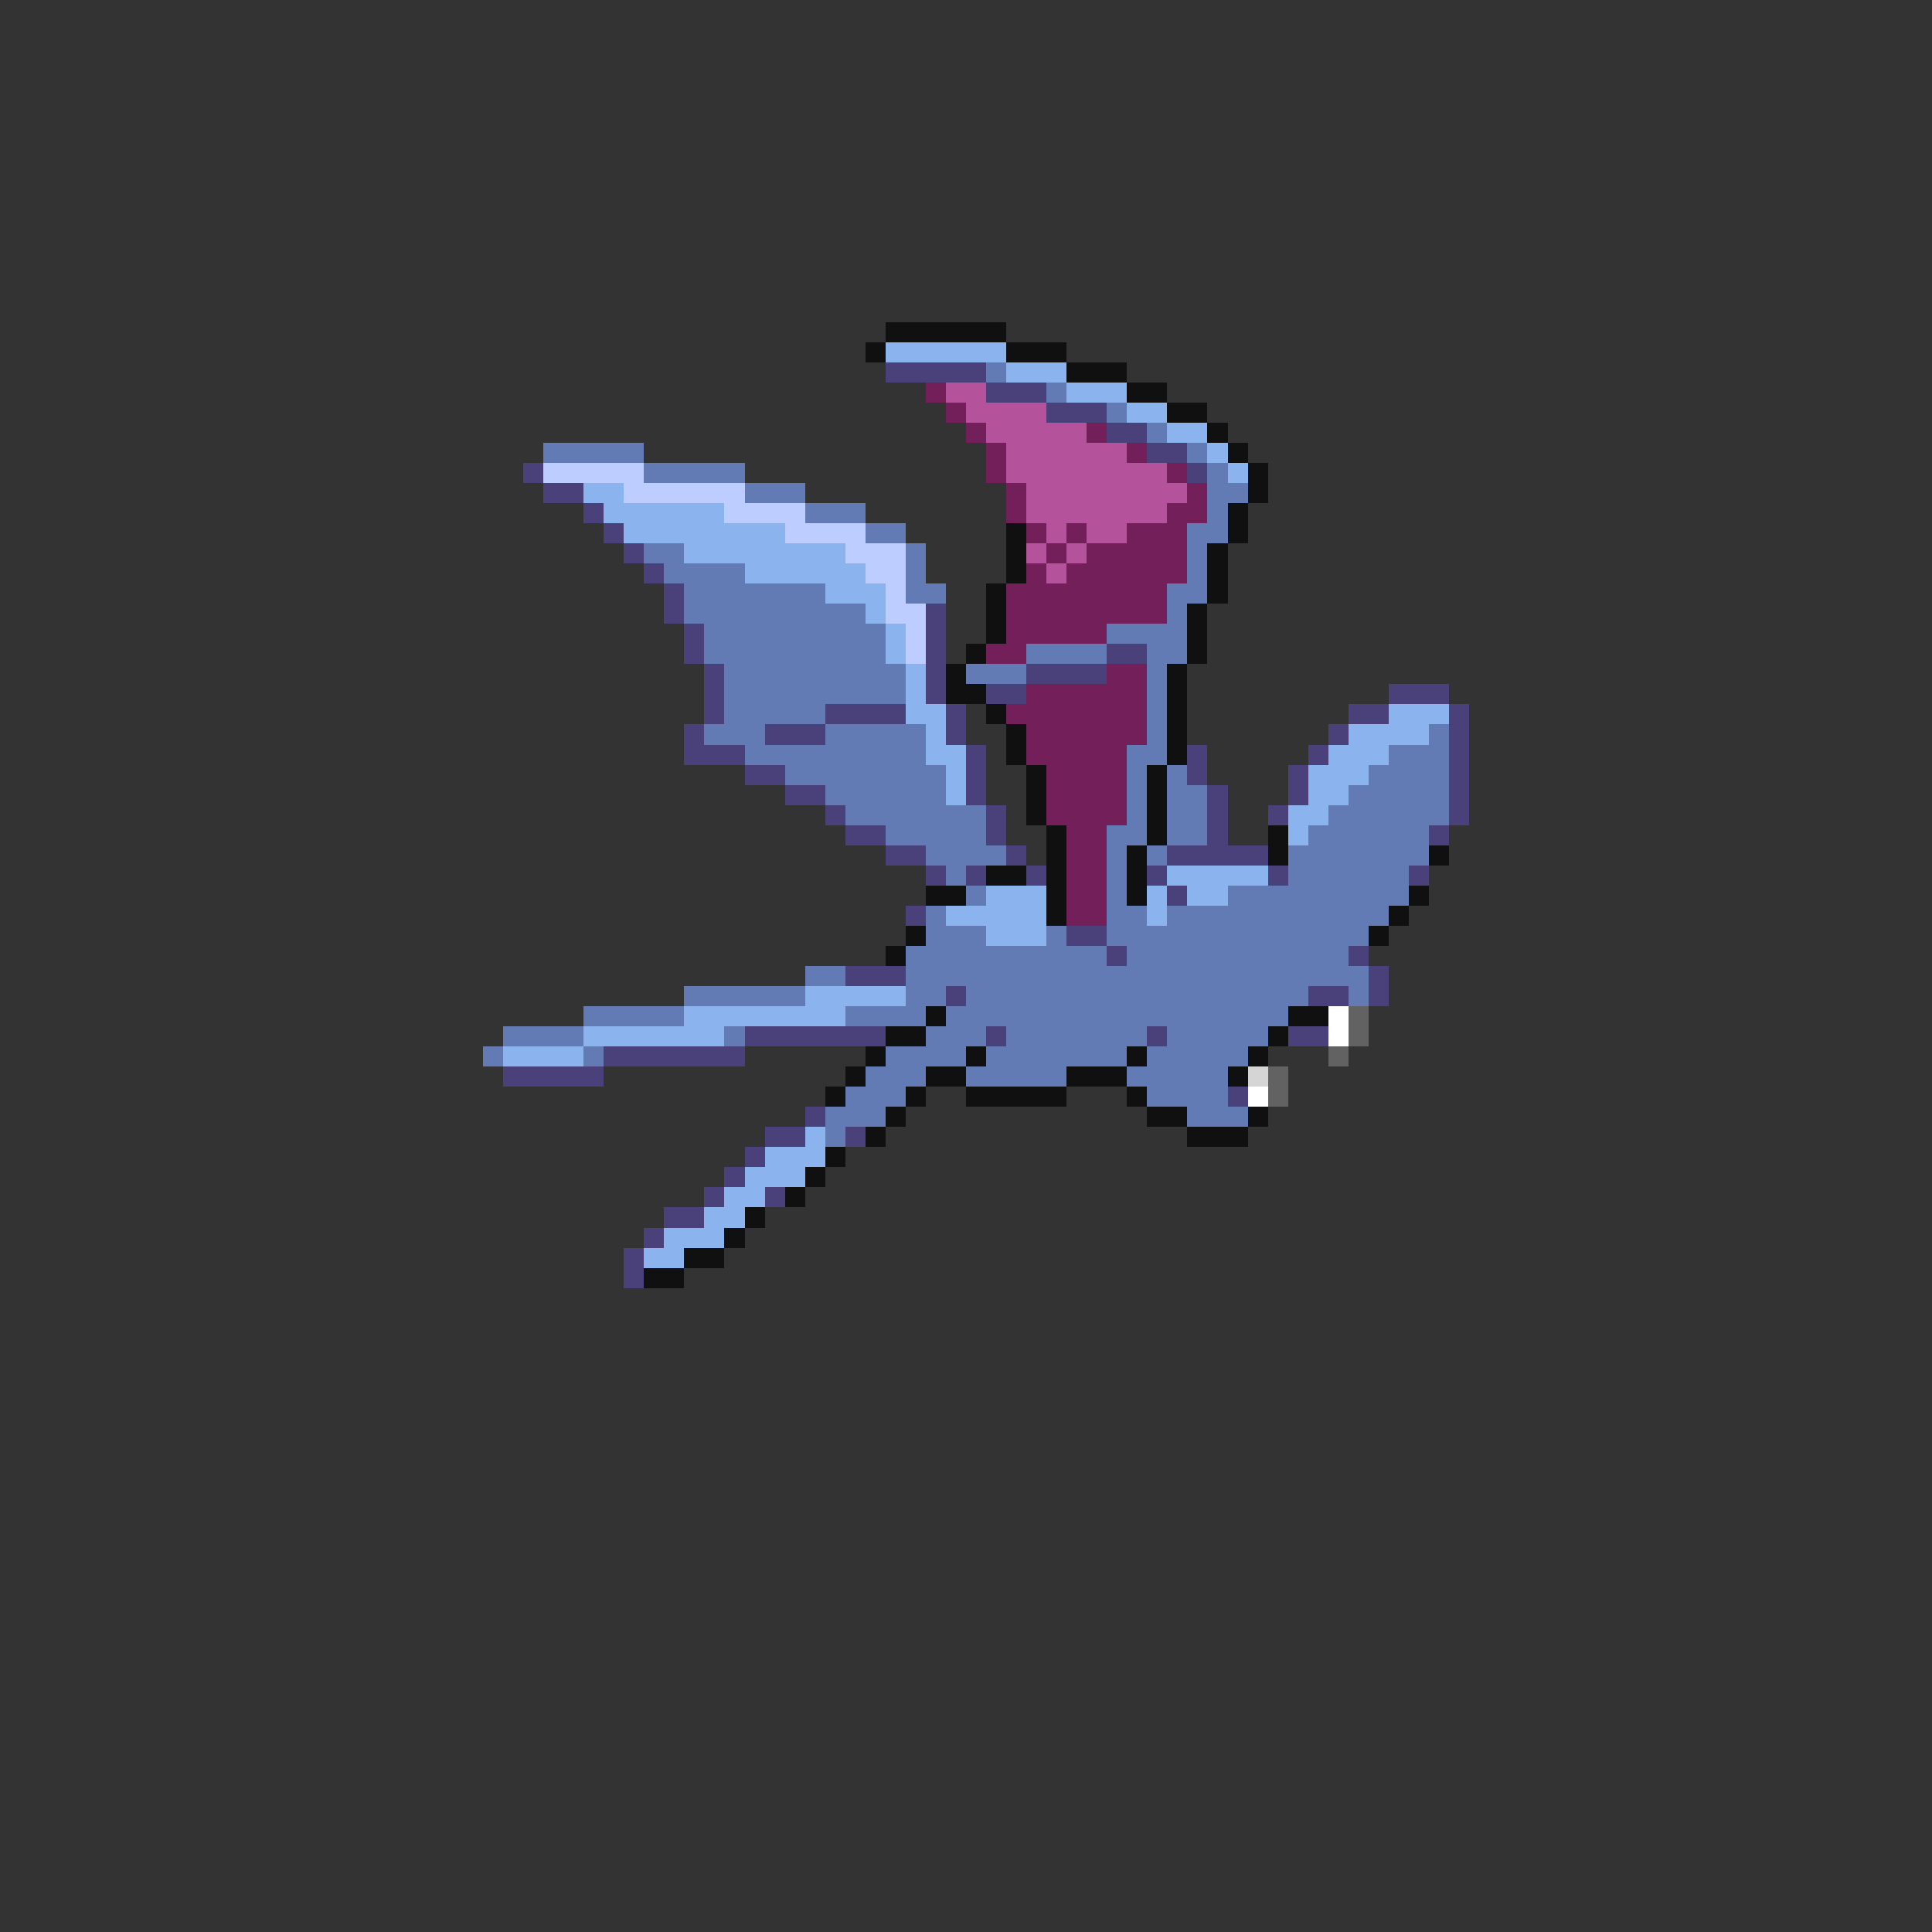<svg xmlns="http://www.w3.org/2000/svg" viewBox="0 -0.5 96 96" shape-rendering="crispEdges">
<rect x="0" y="-0.5" width="96" height="96" fill="#333333" stroke="none"/>
<path stroke="#101010" d="M44 16h6M43 17h1M50 17h3M53 18h3M56 19h2M58 20h2M60 21h1M61 22h1M62 23h1M62 24h1M61 25h1M50 26h1M61 26h1M50 27h1M60 27h1M50 28h1M60 28h1M49 29h1M60 29h1M49 30h1M59 30h1M49 31h1M59 31h1M48 32h1M59 32h1M47 33h1M58 33h1M47 34h2M58 34h1M49 35h1M58 35h1M50 36h1M58 36h1M50 37h1M58 37h1M51 38h1M57 38h1M51 39h1M57 39h1M51 40h1M57 40h1M52 41h1M57 41h1M63 41h1M52 42h1M56 42h1M63 42h1M71 42h1M49 43h2M52 43h1M56 43h1M46 44h2M52 44h1M56 44h1M70 44h1M52 45h1M69 45h1M45 46h1M68 46h1M44 47h1M46 50h1M64 50h2M44 51h2M63 51h1M43 52h1M48 52h1M56 52h1M62 52h1M42 53h1M46 53h2M53 53h3M61 53h1M41 54h1M45 54h1M48 54h5M56 54h1M44 55h1M57 55h2M62 55h1M43 56h1M59 56h3M41 57h1M40 58h1M39 59h1M37 60h1M36 61h1M34 62h2M32 63h2" />
<path stroke="#8bb4ee" d="M44 17h6M50 18h3M53 19h3M56 20h2M58 21h2M60 22h1M61 23h1M29 24h2M30 25h6M31 26h8M34 27h8M37 28h6M41 29h3M43 30h1M44 31h1M44 32h1M45 33h1M45 34h1M45 35h2M69 35h3M46 36h1M67 36h4M46 37h2M66 37h3M47 38h1M65 38h3M47 39h1M65 39h2M64 40h2M64 41h1M58 43h5M49 44h3M57 44h1M59 44h2M47 45h5M57 45h1M49 46h3M40 49h5M34 50h8M29 51h7M25 52h4M40 56h1M38 57h3M37 58h3M36 59h2M35 60h2M33 61h3M32 62h2" />
<path stroke="#4a417b" d="M44 18h5M49 19h3M52 20h3M55 21h2M57 22h2M26 23h1M59 23h1M27 24h2M29 25h1M30 26h1M31 27h1M32 28h1M33 29h1M33 30h1M46 30h1M34 31h1M46 31h1M34 32h1M46 32h1M55 32h2M35 33h1M46 33h1M51 33h4M35 34h1M46 34h1M49 34h2M69 34h3M35 35h1M41 35h4M47 35h1M67 35h2M72 35h1M34 36h1M38 36h3M47 36h1M66 36h1M72 36h1M34 37h3M48 37h1M59 37h1M65 37h1M72 37h1M37 38h2M48 38h1M59 38h1M64 38h1M72 38h1M39 39h2M48 39h1M60 39h1M64 39h1M72 39h1M41 40h1M49 40h1M60 40h1M63 40h1M72 40h1M42 41h2M49 41h1M60 41h1M71 41h1M44 42h2M50 42h1M58 42h5M46 43h1M48 43h1M51 43h1M57 43h1M63 43h1M70 43h1M58 44h1M45 45h1M53 46h2M55 47h1M67 47h1M42 48h3M68 48h1M47 49h1M65 49h2M68 49h1M37 51h7M49 51h1M57 51h1M64 51h2M30 52h7M25 53h5M61 54h1M40 55h1M38 56h2M42 56h1M37 57h1M36 58h1M35 59h1M38 59h1M33 60h2M32 61h1M31 62h1M31 63h1" />
<path stroke="#627bb4" d="M49 18h1M52 19h1M55 20h1M57 21h1M27 22h5M59 22h1M32 23h5M60 23h1M37 24h3M60 24h2M40 25h3M60 25h1M43 26h2M59 26h2M32 27h2M45 27h1M59 27h1M33 28h4M45 28h1M59 28h1M34 29h7M45 29h2M58 29h2M34 30h9M58 30h1M35 31h9M55 31h4M35 32h9M51 32h4M57 32h2M36 33h9M48 33h3M57 33h1M36 34h9M57 34h1M36 35h5M57 35h1M35 36h3M41 36h5M57 36h1M71 36h1M37 37h9M56 37h2M69 37h3M39 38h8M56 38h1M58 38h1M68 38h4M41 39h6M56 39h1M58 39h2M67 39h5M42 40h7M56 40h1M58 40h2M66 40h6M44 41h5M55 41h2M58 41h2M65 41h6M46 42h4M55 42h1M57 42h1M64 42h7M47 43h1M55 43h1M64 43h6M48 44h1M55 44h1M61 44h9M46 45h1M55 45h2M58 45h11M46 46h3M52 46h1M55 46h13M45 47h10M56 47h11M40 48h2M45 48h23M34 49h6M45 49h2M48 49h17M67 49h1M29 50h5M42 50h4M47 50h17M25 51h4M36 51h1M46 51h3M50 51h7M58 51h5M24 52h1M29 52h1M44 52h4M49 52h7M57 52h5M43 53h3M48 53h5M56 53h5M42 54h3M57 54h4M41 55h3M59 55h3M41 56h1" />
<path stroke="#73205a" d="M46 19h1M47 20h1M48 21h1M54 21h1M49 22h1M56 22h1M49 23h1M58 23h1M50 24h1M59 24h1M50 25h1M58 25h2M51 26h1M53 26h1M56 26h3M52 27h1M54 27h5M51 28h1M53 28h6M50 29h8M50 30h8M50 31h5M49 32h2M55 33h2M51 34h6M50 35h7M51 36h6M51 37h5M52 38h4M52 39h4M52 40h4M53 41h2M53 42h2M53 43h2M53 44h2M53 45h2" />
<path stroke="#b4529c" d="M47 19h2M48 20h4M49 21h5M50 22h6M50 23h8M51 24h8M51 25h7M52 26h1M54 26h2M51 27h1M53 27h1M52 28h1" />
<path stroke="#bdcdff" d="M27 23h5M31 24h6M36 25h4M39 26h4M42 27h3M43 28h2M44 29h1M44 30h2M45 31h1M45 32h1" />
<path stroke="#ffffff" d="M66 50h1M66 51h1M62 54h1" />
<path stroke="#626262" d="M67 50h1M67 51h1M66 52h1M63 53h1M63 54h1" />
<path stroke="#d5d5d5" d="M62 53h1" />
</svg>